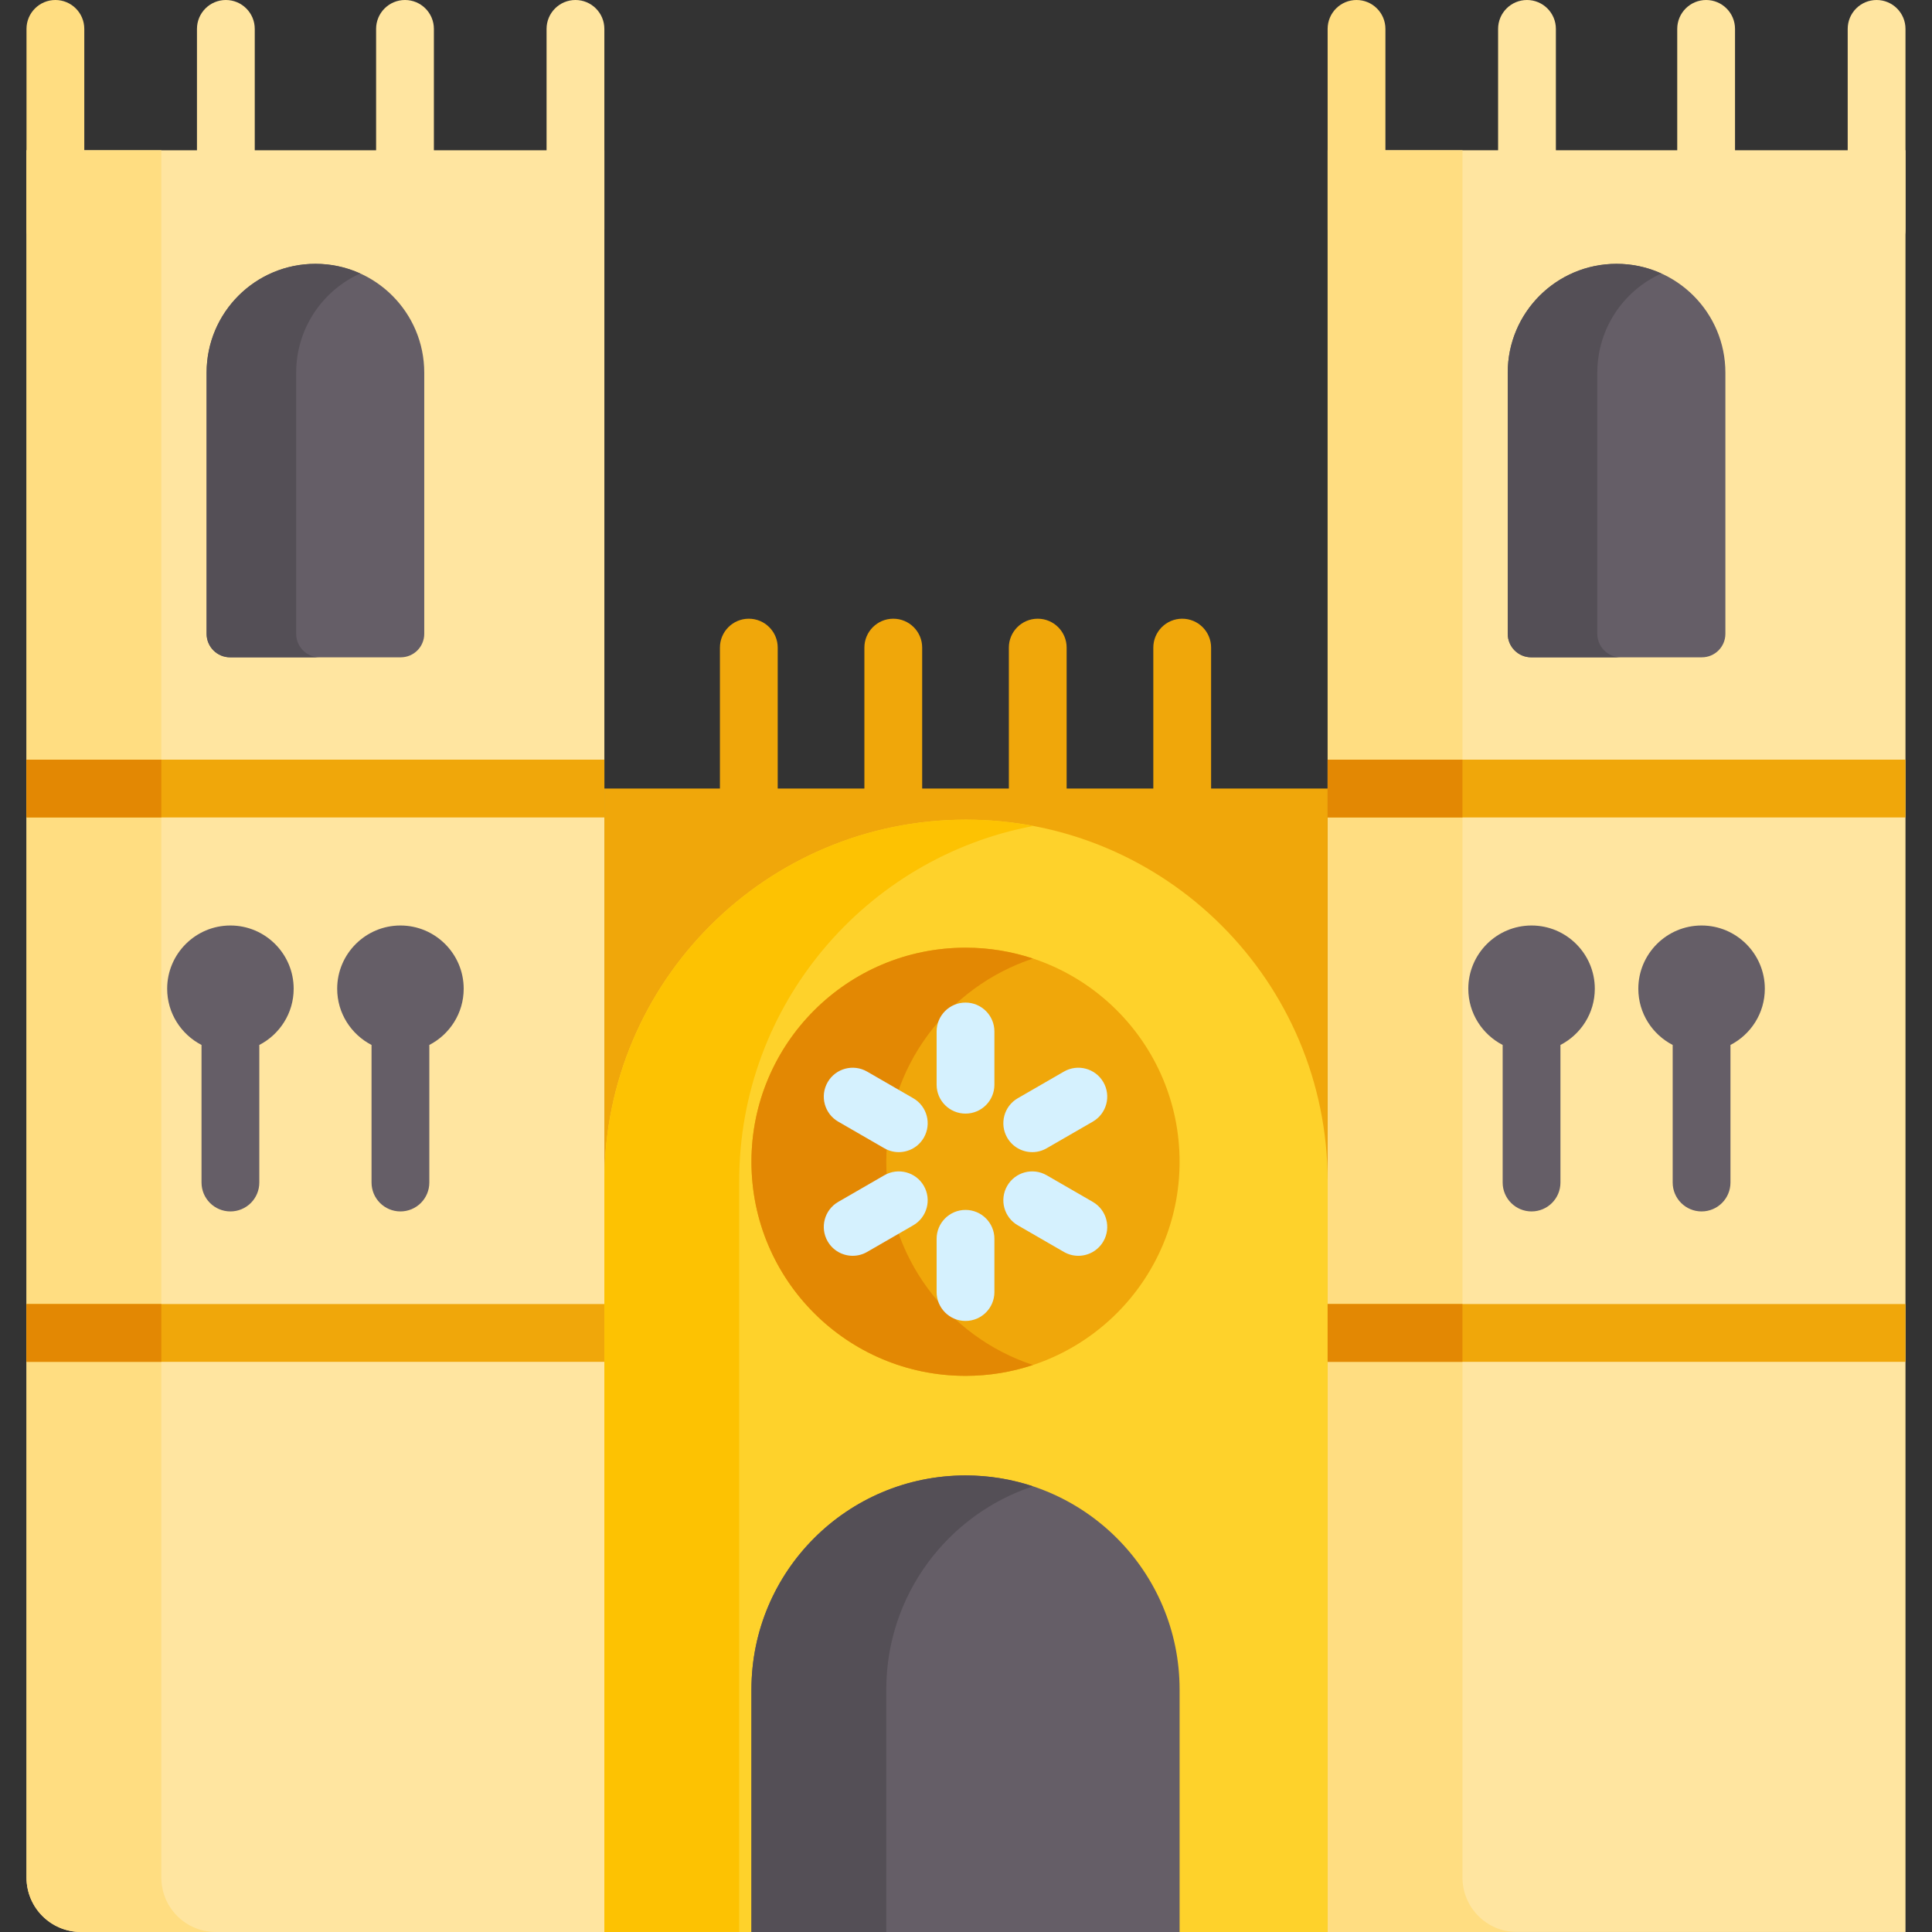 <svg id="Capa_1" enable-background="new 0 0 501.51 501.51" height="512" viewBox="0 0 501.51 501.51" width="512" xmlns="http://www.w3.org/2000/svg"><rect x="0" y="0" width="501.51" height="501.51" fill="#333333" stroke="none"/><path d="m194.379 160.606c-4.143 0-7.5 3.357-7.5 7.5v61.5c0 4.143 3.357 7.5 7.5 7.5s7.5-3.357 7.5-7.5v-61.5c0-4.142-3.358-7.5-7.5-7.5z" fill="#f0a70a"/><path d="m231.879 160.606c-4.143 0-7.5 3.357-7.5 7.5v61.5c0 4.143 3.357 7.5 7.5 7.5s7.5-3.357 7.5-7.5v-61.5c0-4.142-3.358-7.5-7.5-7.5z" fill="#f0a70a"/><path d="m269.379 160.606c-4.143 0-7.5 3.357-7.5 7.5v61.5c0 4.143 3.357 7.5 7.5 7.5s7.5-3.357 7.5-7.5v-61.5c0-4.142-3.358-7.5-7.5-7.5z" fill="#f0a70a"/><path d="m306.879 160.606c-4.143 0-7.5 3.357-7.5 7.5v61.5c0 4.143 3.357 7.5 7.5 7.5s7.5-3.357 7.5-7.5v-61.5c0-4.142-3.358-7.5-7.5-7.5z" fill="#f0a70a"/><path d="m344.631 39.005h150v462.5h-150z" fill="#ffe5a0"/><path d="m441.772 170.628h-44.289c-3.372 0-6.106-2.734-6.106-6.106v-67.785c0-15.602 12.648-28.25 28.25-28.25 15.602 0 28.25 12.648 28.25 28.25v67.786c.001 3.371-2.733 6.105-6.105 6.105z" fill="#655e67"/><path d="m352.128 0c-4.143 0-7.5 3.357-7.5 7.5v52.005c0 4.143 3.357 7.5 7.5 7.5s7.5-3.357 7.5-7.5v-52.005c0-4.143-3.358-7.5-7.5-7.5z" fill="#ffdd81"/><path d="m487.128 0c-4.143 0-7.5 3.357-7.5 7.5v52.005c0 4.143 3.357 7.5 7.5 7.5s7.5-3.357 7.5-7.5v-52.005c0-4.143-3.358-7.5-7.5-7.5z" fill="#ffe5a0"/><path d="m396.378 0c-4.143 0-7.5 3.357-7.5 7.5v52.005c0 4.143 3.357 7.5 7.5 7.5s7.5-3.357 7.5-7.5v-52.005c0-4.143-3.358-7.5-7.5-7.5z" fill="#ffe5a0"/><path d="m442.878 0c-4.143 0-7.5 3.357-7.5 7.5v52.005c0 4.143 3.357 7.5 7.5 7.5s7.5-3.357 7.5-7.5v-52.005c0-4.143-3.358-7.5-7.5-7.5z" fill="#ffe5a0"/><path d="m393.76 501.505h-49.13v-462.5h35v448.37c0 7.81 6.32 14.13 14.13 14.13z" fill="#ffdd81"/><path d="m414.63 96.735v67.79c0 3.37 2.73 6.1 6.1 6.1h-23.25c-3.37 0-6.1-2.73-6.1-6.1v-67.79c0-15.6 12.65-28.25 28.25-28.25 4.14 0 8.08.89 11.62 2.51-9.8 4.42-16.62 14.29-16.62 25.74z" fill="#544f56"/><path d="m156.879 204.691h187.75v296.814h-187.75z" fill="#f0a70a"/><path d="m344.629 501.505h-187.75v-194.854c0-51.846 42.029-93.875 93.875-93.875 51.846 0 93.875 42.029 93.875 93.875z" fill="#fed22b"/><circle cx="250.629" cy="301.572" fill="#f0a70a" r="55.572"/><path d="m306.2 501.51h-111.143v-62.938c0-30.691 24.88-55.572 55.572-55.572 30.691 0 55.572 24.88 55.572 55.572v62.938z" fill="#655e67"/><path d="m156.881 39.005v462.5h-135.87c-7.81 0-14.13-6.32-14.13-14.13v-448.37z" fill="#ffe5a0"/><path d="m104.023 170.628h-44.289c-3.372 0-6.106-2.734-6.106-6.106v-67.786c0-15.602 12.648-28.25 28.25-28.25 15.602 0 28.25 12.648 28.25 28.25v67.786c.001 3.372-2.733 6.106-6.105 6.106z" fill="#655e67"/><path d="m14.379 0c-4.143 0-7.5 3.357-7.5 7.5v52.005c0 4.143 3.357 7.5 7.5 7.5s7.5-3.357 7.5-7.5v-52.005c0-4.143-3.358-7.5-7.5-7.5z" fill="#ffdd81"/><path d="m149.379 0c-4.143 0-7.5 3.357-7.5 7.5v52.005c0 4.143 3.357 7.5 7.5 7.5s7.5-3.357 7.5-7.5v-52.005c0-4.143-3.358-7.5-7.5-7.5z" fill="#ffe5a0"/><path d="m58.629 0c-4.143 0-7.5 3.357-7.5 7.5v52.005c0 4.143 3.357 7.5 7.5 7.5s7.5-3.357 7.5-7.5v-52.005c0-4.143-3.358-7.5-7.5-7.5z" fill="#ffe5a0"/><path d="m105.129 0c-4.143 0-7.5 3.357-7.5 7.5v52.005c0 4.143 3.357 7.5 7.5 7.5s7.5-3.357 7.5-7.5v-52.005c0-4.143-3.358-7.5-7.5-7.5z" fill="#ffe5a0"/><path d="m56.011 501.505h-35c-7.81 0-14.13-6.32-14.13-14.13v-448.37h35v448.37c0 7.81 6.32 14.13 14.13 14.13z" fill="#ffdd81"/><path d="m76.881 96.735v67.79c0 3.37 2.73 6.1 6.1 6.1h-23.25c-3.37 0-6.1-2.73-6.1-6.1v-67.79c0-15.6 12.65-28.25 28.25-28.25 4.14 0 8.08.89 11.62 2.51-9.8 4.42-16.62 14.29-16.62 25.74z" fill="#544f56"/><path d="m6.881 197.195h150v15h-150z" fill="#f0a70a"/><path d="m344.631 197.195h150v15h-150z" fill="#f0a70a"/><path d="m6.881 338.505h150v15h-150z" fill="#f0a70a"/><path d="m344.631 338.505h150v15h-150z" fill="#f0a70a"/><path d="m6.881 197.195h35v15h-35z" fill="#e38803"/><path d="m344.631 197.195h35v15h-35z" fill="#e38803"/><path d="m6.881 338.505h35v15h-35z" fill="#e38803"/><path d="m344.631 338.505h35v15h-35z" fill="#e38803"/><path d="m268.251 214.398c-43.48 8.19-76.37 46.37-76.37 92.24v194.85l-35 .017v-194.867c0-51.85 42.03-93.88 93.87-93.88 5.98 0 11.83.56 17.5 1.64z" fill="#fdc202"/><path d="m268.131 354.325c-5.5 1.83-11.39 2.82-17.5 2.82-30.69 0-55.57-24.88-55.57-55.57s24.88-55.57 55.57-55.57c6.11 0 12 .99 17.5 2.82-22.12 7.33-38.07 28.18-38.07 52.75s15.95 45.42 38.07 52.75z" fill="#e38803"/><g fill="#d5f1fe"><path d="m250.629 260.251c-4.143 0-7.5 3.357-7.5 7.5v13.82c0 4.143 3.357 7.5 7.5 7.5s7.5-3.357 7.5-7.5v-13.82c0-4.143-3.358-7.5-7.5-7.5z"/><path d="m237.058 285.076-11.969-6.91c-3.59-2.07-8.175-.843-10.245 2.745-2.071 3.587-.842 8.174 2.745 10.245l11.969 6.91c1.182.682 2.471 1.006 3.743 1.006 2.592 0 5.113-1.345 6.502-3.751 2.072-3.587.842-8.174-2.745-10.245z"/><path d="m229.558 305.076-11.969 6.91c-3.587 2.071-4.816 6.658-2.745 10.245 1.389 2.406 3.91 3.751 6.502 3.751 1.272 0 2.563-.324 3.743-1.006l11.969-6.91c3.587-2.071 4.816-6.658 2.745-10.245-2.071-3.588-6.66-4.814-10.245-2.745z"/><path d="m250.629 314.071c-4.143 0-7.5 3.357-7.5 7.5v13.82c0 4.143 3.357 7.5 7.5 7.5s7.5-3.357 7.5-7.5v-13.82c0-4.142-3.358-7.5-7.5-7.5z"/><path d="m283.668 311.986-11.969-6.91c-3.59-2.07-8.175-.843-10.245 2.745-2.071 3.587-.842 8.174 2.745 10.245l11.969 6.91c1.182.682 2.471 1.006 3.743 1.006 2.592 0 5.113-1.345 6.502-3.751 2.071-3.586.842-8.173-2.745-10.245z"/><path d="m267.956 299.072c1.272 0 2.563-.324 3.743-1.006l11.969-6.91c3.587-2.071 4.816-6.658 2.745-10.245-2.07-3.588-6.659-4.815-10.245-2.745l-11.969 6.91c-3.587 2.071-4.816 6.658-2.745 10.245 1.389 2.407 3.91 3.751 6.502 3.751z"/></g><path d="m268.131 385.815c-22.12 7.33-38.07 28.19-38.07 52.76v62.93h-35v-62.93c0-30.69 24.88-55.58 55.57-55.58 6.11 0 12 .99 17.5 2.82z" fill="#544f56"/><path d="m59.812 240.242c-9.054 0-16.42 7.365-16.42 16.419 0 6.351 3.631 11.859 8.92 14.589v35.712c0 4.143 3.357 7.5 7.5 7.5s7.5-3.357 7.5-7.5v-35.712c5.288-2.73 8.919-8.238 8.919-14.589 0-9.054-7.365-16.419-16.419-16.419z" fill="#655e67"/><path d="m103.945 240.242c-9.054 0-16.419 7.365-16.419 16.419 0 6.351 3.63 11.859 8.919 14.589v35.712c0 4.143 3.357 7.5 7.5 7.5s7.5-3.357 7.5-7.5v-35.712c5.289-2.73 8.92-8.238 8.92-14.589 0-9.054-7.366-16.419-16.42-16.419z" fill="#655e67"/><path d="m397.562 240.242c-9.054 0-16.42 7.365-16.42 16.419 0 6.351 3.631 11.859 8.92 14.589v35.712c0 4.143 3.357 7.5 7.5 7.5s7.5-3.357 7.5-7.5v-35.712c5.288-2.73 8.919-8.238 8.919-14.589 0-9.054-7.365-16.419-16.419-16.419z" fill="#655e67"/><path d="m458.115 256.661c0-9.054-7.366-16.419-16.42-16.419s-16.419 7.365-16.419 16.419c0 6.351 3.63 11.859 8.919 14.589v35.712c0 4.143 3.357 7.5 7.5 7.5s7.5-3.357 7.5-7.5v-35.712c5.289-2.73 8.92-8.238 8.92-14.589z" fill="#655e67"/></svg>